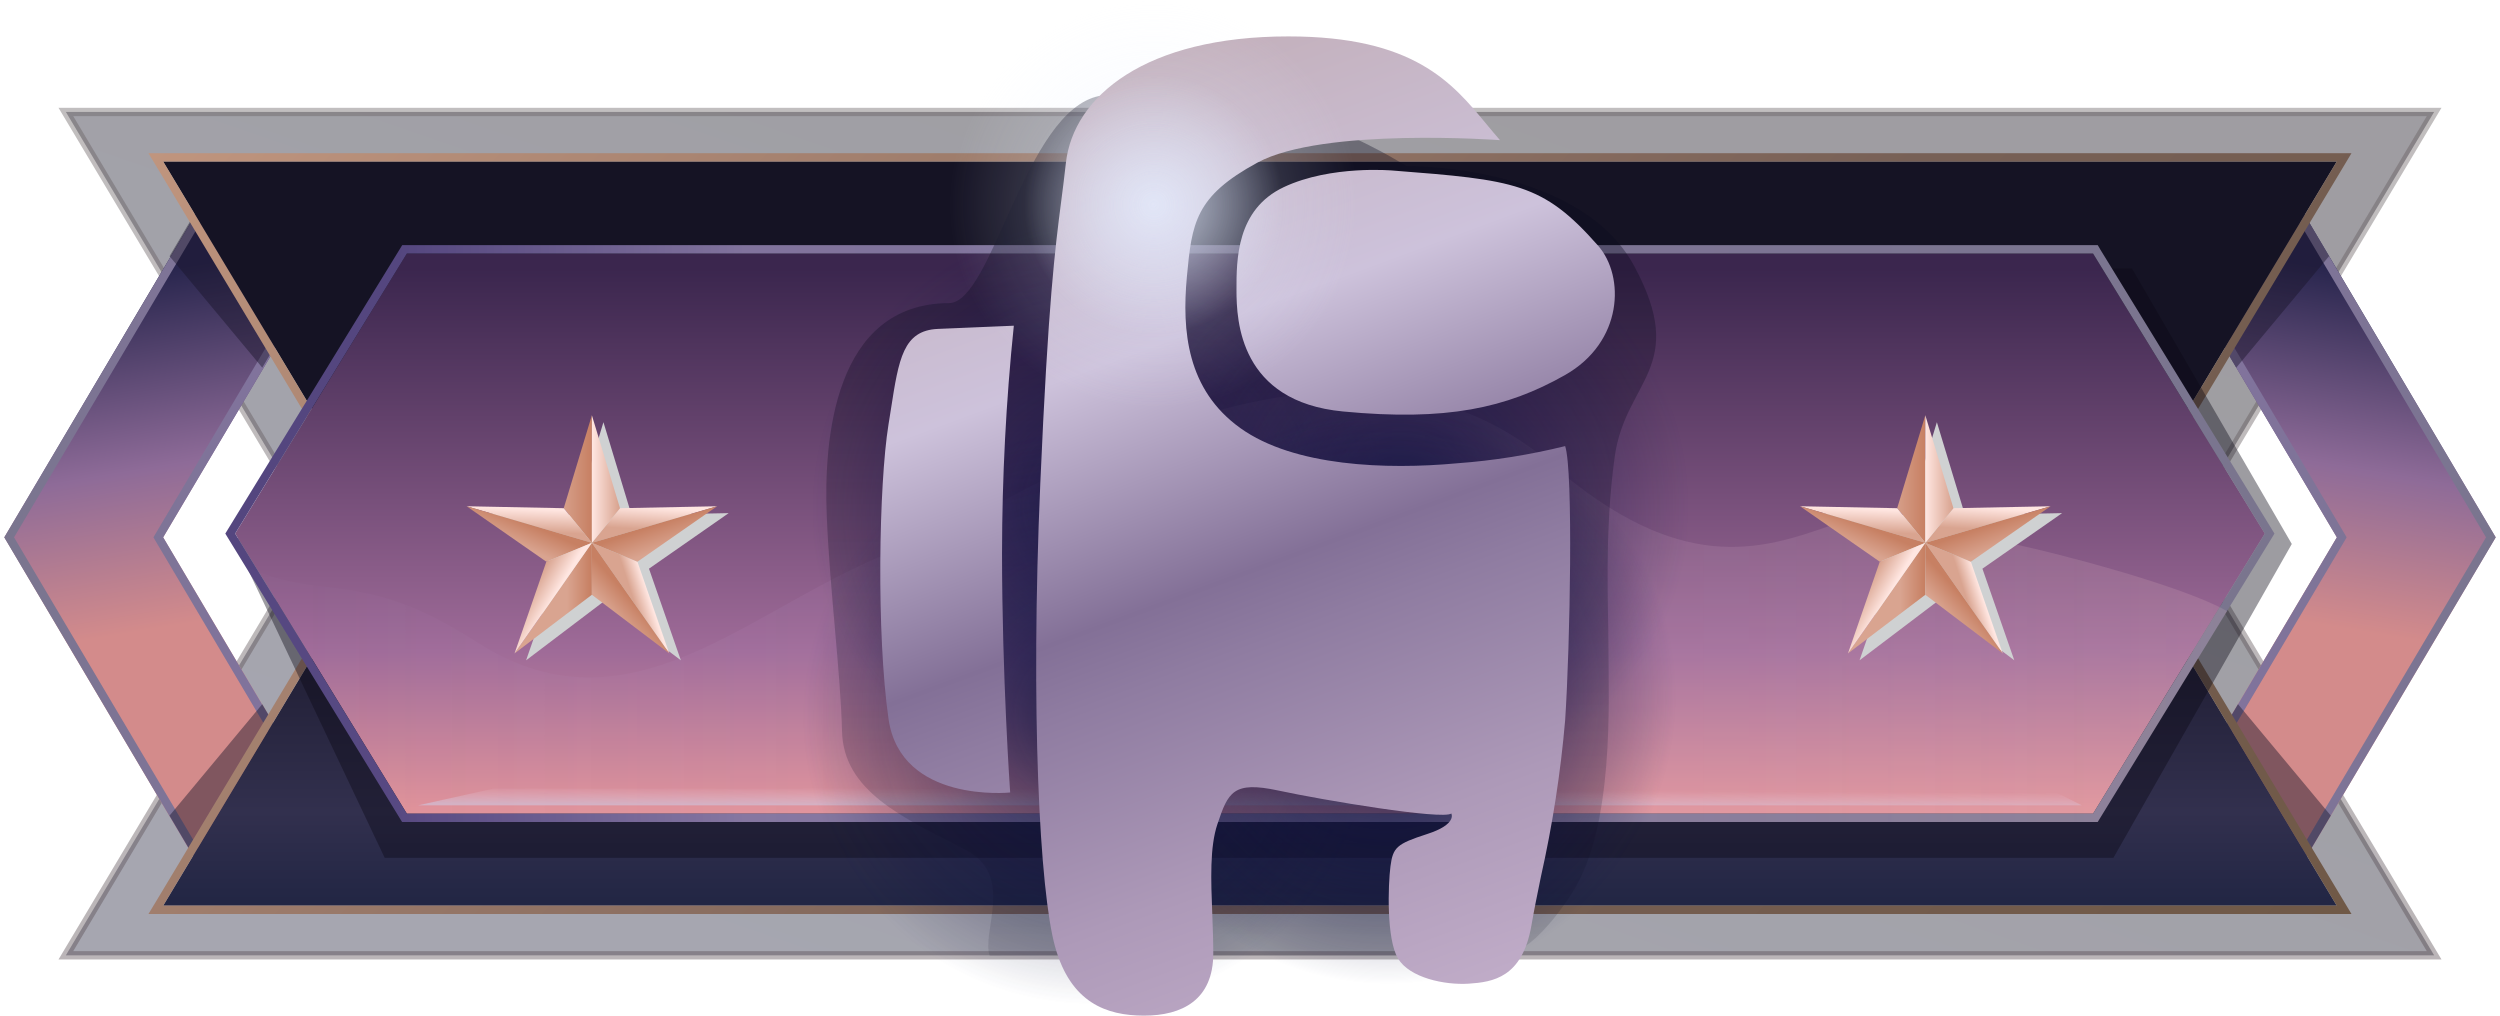 <?xml version="1.0" encoding="utf-8"?>
<!-- Generator: Adobe Illustrator 24.3.0, SVG Export Plug-In . SVG Version: 6.00 Build 0)  -->
<svg version="1.1" id="Слой_1" xmlns="http://www.w3.org/2000/svg" xmlns:xlink="http://www.w3.org/1999/xlink" x="0px" y="0px"
	 width="32px" height="13px" viewBox="0 0 32 13" enable-background="new 0 0 32 13" xml:space="preserve">
<g>
	<g id="b147cf96-dbc1-4a41-95db-90e59ee51d5a">
		<g id="a2f19008-c522-49b9-9a45-eb7ee48490fd">
			<g id="bfe20896-0b60-4a08-a262-985f79619cc2">
				<g id="a117105e-79af-4213-bff9-4d8ffd7edd2c">
					<g id="f4de84a3-58e7-4070-a238-b4b9aaf32298">
						<g id="a7b9dd48-88b2-4926-bd90-79cb5cd2bf87">
							
								<linearGradient id="SVGID_1_" gradientUnits="userSpaceOnUse" x1="18.007" y1="14.493" x2="13.567" y2="1.653" gradientTransform="matrix(1 0 0 -1 0 15.518)">
								<stop  offset="0" style="stop-color:#0E0B16"/>
								<stop  offset="1" style="stop-color:#20213A"/>
							</linearGradient>
							
								<linearGradient id="SVGID_2_" gradientUnits="userSpaceOnUse" x1="16" y1="14.139" x2="16" y2="3.237" gradientTransform="matrix(1 0 0 -1 0 15.518)">
								<stop  offset="0" style="stop-color:#645C5E"/>
								<stop  offset="1" style="stop-color:#54474D"/>
							</linearGradient>
							
								<polygon opacity="0.4" fill="url(#SVGID_1_)" stroke="url(#SVGID_2_)" stroke-width="0.107" stroke-miterlimit="10" enable-background="new    " points="
								31.157,12.228 0.843,12.228 4.068,6.83 0.843,1.433 31.157,1.433 
								27.932,6.83 							"/>
							
								<linearGradient id="SVGID_3_" gradientUnits="userSpaceOnUse" x1="29.855" y1="12.074" x2="28.678" y2="5.012" gradientTransform="matrix(1 0 0 -1 0 15.518)">
								<stop  offset="0" style="stop-color:#29264E"/>
								<stop  offset="0.346" style="stop-color:#8E6B98"/>
								<stop  offset="0.631" style="stop-color:#D38B8B"/>
							</linearGradient>
							<polygon fill="url(#SVGID_3_)" points="27.343,11.212 29.377,11.212 31.945,6.878 
								29.377,2.544 27.343,2.544 29.912,6.878 							"/>
							
								<linearGradient id="SVGID_4_" gradientUnits="userSpaceOnUse" x1="27.343" y1="8.641" x2="31.945" y2="8.641" gradientTransform="matrix(1 0 0 -1 0 15.518)">
								<stop  offset="0.084" style="stop-color:#54467F"/>
								<stop  offset="0.254" style="stop-color:#81739D"/>
								<stop  offset="1" style="stop-color:#7A758E"/>
							</linearGradient>
							<path fill="url(#SVGID_4_)" d="M29.316,2.651l2.505,4.227l-2.505,4.227h-1.784
								l2.473-4.172l0.032-0.055l-0.032-0.055l-2.473-4.172H29.316 M29.377,2.544
								h-2.033l2.568,4.334l-2.568,4.334h2.033l2.568-4.334L29.377,2.544z"/>
							
								<linearGradient id="SVGID_5_" gradientUnits="userSpaceOnUse" x1="10382.18" y1="12.074" x2="10381.002" y2="5.012" gradientTransform="matrix(-1 0 0 -1 10384.324 15.518)">
								<stop  offset="0" style="stop-color:#29264E"/>
								<stop  offset="0.346" style="stop-color:#8E6B98"/>
								<stop  offset="0.631" style="stop-color:#D38B8B"/>
							</linearGradient>
							<polygon fill="url(#SVGID_5_)" points="4.657,11.212 2.623,11.212 0.055,6.878 2.623,2.544 
								4.657,2.544 2.088,6.878 							"/>
							
								<linearGradient id="SVGID_6_" gradientUnits="userSpaceOnUse" x1="4.657" y1="8.641" x2="0.055" y2="8.641" gradientTransform="matrix(1 0 0 -1 0 15.518)">
								<stop  offset="0.084" style="stop-color:#54467F"/>
								<stop  offset="0.254" style="stop-color:#81739D"/>
								<stop  offset="1" style="stop-color:#7A758E"/>
							</linearGradient>
							<path fill="url(#SVGID_6_)" d="M4.469,2.651L1.996,6.823L1.964,6.878l0.032,0.055
								l2.473,4.172H2.684L0.18,6.878l2.505-4.227H4.469 M4.657,2.544H2.623
								L0.055,6.878l2.568,4.334h2.033L2.088,6.878L4.657,2.544z"/>
							<polygon opacity="0.44" fill="#171428" enable-background="new    " points="2.17,3.279 3.357,4.706 
								3.85,3.873 2.604,2.544 							"/>
							<polygon opacity="0.44" fill="#171428" enable-background="new    " points="2.17,10.44 3.357,9.013 
								3.85,9.846 2.604,11.175 							"/>
							<polygon opacity="0.44" fill="#171428" enable-background="new    " points="29.834,10.44 28.646,9.013 
								28.154,9.846 29.399,11.175 							"/>
							<polygon opacity="0.44" fill="#171428" enable-background="new    " points="29.812,3.279 28.624,4.706 
								28.132,3.873 29.378,2.544 							"/>
							
								<linearGradient id="SVGID_7_" gradientUnits="userSpaceOnUse" x1="16" y1="14.199" x2="16" y2="2.712" gradientTransform="matrix(1 0 0 -1 0 15.518)">
								<stop  offset="0" style="stop-color:#151324"/>
								<stop  offset="0.497" style="stop-color:#151324"/>
								<stop  offset="0.79" style="stop-color:#32304E"/>
								<stop  offset="1" style="stop-color:#111B39"/>
							</linearGradient>
							<polygon fill="url(#SVGID_7_)" points="29.91,11.592 2.089,11.592 4.948,6.83 
								2.089,2.068 29.91,2.068 27.052,6.83 							"/>
							
								<linearGradient id="SVGID_8_" gradientUnits="userSpaceOnUse" x1="6.515" y1="18.172" x2="25.484" y2="-0.796" gradientTransform="matrix(1 0 0 -1 0 15.518)">
								<stop  offset="0" style="stop-color:#C0957E"/>
								<stop  offset="0.598" style="stop-color:#776056"/>
								<stop  offset="1" style="stop-color:#705947"/>
							</linearGradient>
							<path fill="url(#SVGID_8_)" d="M29.91,2.068l-2.858,4.762l2.858,4.762H2.089
								l2.858-4.762L2.089,2.068h27.821 M30.099,1.961H1.9L1.998,2.123l2.825,4.707
								l-2.825,4.707L1.9,11.699h28.199l-0.097-0.162l-2.825-4.707l2.825-4.707
								l0.097-0.162L30.099,1.961z"/>
							<polygon opacity="0.4" fill="#0A0916" enable-background="new    " points="3.01,6.944 4.924,10.98 
								27.052,10.98 29.335,6.963 27.289,3.436 5.126,3.436 							"/>
							
								<linearGradient id="SVGID_9_" gradientUnits="userSpaceOnUse" x1="16" y1="12.083" x2="16" y2="4.163" gradientTransform="matrix(1 0 0 -1 0 15.518)">
								<stop  offset="0" style="stop-color:#3B264E"/>
								<stop  offset="0.62" style="stop-color:#9F6B98"/>
								<stop  offset="1" style="stop-color:#FFA498"/>
							</linearGradient>
							<polygon fill="url(#SVGID_9_)" points="26.791,10.415 5.208,10.415 3.01,6.83 
								5.208,3.245 26.791,3.245 28.99,6.83 							"/>
							
								<linearGradient id="SVGID_10_" gradientUnits="userSpaceOnUse" x1="2.884" y1="8.688" x2="29.115" y2="8.688" gradientTransform="matrix(1 0 0 -1 0 15.518)">
								<stop  offset="0.084" style="stop-color:#54467F"/>
								<stop  offset="0.254" style="stop-color:#81739D"/>
								<stop  offset="1" style="stop-color:#7A758E"/>
							</linearGradient>
							<path fill="url(#SVGID_10_)" d="M26.791,3.245l2.198,3.585l-2.198,3.585H5.208
								L3.01,6.83l2.198-3.585h21.583 M26.851,3.138H5.148L5.117,3.189
								L2.918,6.774L2.884,6.83l0.034,0.056l2.198,3.585l0.031,0.051h21.703
								l0.031-0.051l2.198-3.585l0.034-0.056l-0.034-0.056l-2.198-3.585
								C26.883,3.189,26.851,3.138,26.851,3.138z"/>
							
								<linearGradient id="SVGID_11_" gradientUnits="userSpaceOnUse" x1="1.149" y1="-9217.033" x2="31.738" y2="-9217.033" gradientTransform="matrix(1 0 0 1 0 9224.8)">
								<stop  offset="0.006" style="stop-color:#D1BBFF;stop-opacity:0"/>
								<stop  offset="1" style="stop-color:#EABDBD;stop-opacity:0.3"/>
							</linearGradient>
							<path opacity="0.67" fill="url(#SVGID_11_)" enable-background="new    " d="M28.506,7.823
								c-0.749-0.441-4.312-1.364-5.063-1.1
								c-0.912,0.321-1.932,0.648-3.582-0.779
								c-2.861-2.475-7.217,0.729-8.082,0.993
								C9.778,7.547,8.194,9.559,6.107,8.221C4.612,7.263,4.22,7.716,3.144,7.257
								l2.002,3.265h21.705L28.506,7.823z"/>
							
								<linearGradient id="SVGID_12_" gradientUnits="userSpaceOnUse" x1="16" y1="5.19" x2="16.001" y2="5.418" gradientTransform="matrix(1 0 0 -1 0 15.518)">
								<stop  offset="0" style="stop-color:#CDC8E2"/>
								<stop  offset="1" style="stop-color:#EFC8D6;stop-opacity:0"/>
							</linearGradient>
							<polygon opacity="0.57" fill="url(#SVGID_12_)" enable-background="new    " points="26.219,10.094 
								6.315,10.094 5.352,10.308 26.647,10.308 							"/>
							<polygon fill="#CFD1D2" points="8.084,6.593 7.724,5.404 7.364,6.593 6.121,6.568 
								7.141,7.279 6.734,8.452 7.724,7.702 8.715,8.452 8.307,7.279 9.327,6.568 
															"/>
							<polygon fill="#CFD1D2" points="25.152,6.593 24.792,5.404 24.432,6.593 23.189,6.568 
								24.209,7.279 23.802,8.452 24.792,7.702 25.783,8.452 25.375,7.279 
								26.395,6.568 							"/>
							
								<linearGradient id="SVGID_13_" gradientUnits="userSpaceOnUse" x1="7.152" y1="9.387" x2="7.571" y2="9.387" gradientTransform="matrix(1 0 0 -1 0 15.518)">
								<stop  offset="0" style="stop-color:#D9A490"/>
								<stop  offset="1" style="stop-color:#C78063"/>
							</linearGradient>
							<polygon fill="url(#SVGID_13_)" points="7.576,5.315 7.216,6.505 7.576,6.948 							"/>
							
								<linearGradient id="SVGID_14_" gradientUnits="userSpaceOnUse" x1="6.783" y1="9.003" x2="6.771" y2="8.712" gradientTransform="matrix(1 0 0 -1 0 15.518)">
								<stop  offset="0" style="stop-color:#FFE6E1"/>
								<stop  offset="1" style="stop-color:#D9A490"/>
							</linearGradient>
							<polygon fill="url(#SVGID_14_)" points="7.216,6.505 5.973,6.48 7.576,6.948 							"/>
							
								<linearGradient id="SVGID_15_" gradientUnits="userSpaceOnUse" x1="8.391" y1="9.019" x2="8.373" y2="8.733" gradientTransform="matrix(1 0 0 -1 0 15.518)">
								<stop  offset="0" style="stop-color:#FFE6E1"/>
								<stop  offset="1" style="stop-color:#D9A490"/>
							</linearGradient>
							<polygon fill="url(#SVGID_15_)" points="9.179,6.48 7.936,6.505 7.576,6.948 							"/>
							
								<linearGradient id="SVGID_16_" gradientUnits="userSpaceOnUse" x1="6.657" y1="8.532" x2="6.775" y2="8.805" gradientTransform="matrix(1 0 0 -1 0 15.518)">
								<stop  offset="0" style="stop-color:#D9A490"/>
								<stop  offset="1" style="stop-color:#C78063"/>
							</linearGradient>
							<polygon fill="url(#SVGID_16_)" points="5.973,6.48 6.993,7.19 7.576,6.948 							"/>
							
								<linearGradient id="SVGID_17_" gradientUnits="userSpaceOnUse" x1="7.58" y1="9.387" x2="7.922" y2="9.387" gradientTransform="matrix(1 0 0 -1 0 15.518)">
								<stop  offset="0" style="stop-color:#FFE6E1"/>
								<stop  offset="1" style="stop-color:#D9A490"/>
							</linearGradient>
							<polygon fill="url(#SVGID_17_)" points="7.936,6.505 7.576,5.315 7.576,6.948 							"/>
							
								<linearGradient id="SVGID_18_" gradientUnits="userSpaceOnUse" x1="8.291" y1="7.933" x2="8.098" y2="7.871" gradientTransform="matrix(1 0 0 -1 0 15.518)">
								<stop  offset="0" style="stop-color:#FFE6E1"/>
								<stop  offset="1" style="stop-color:#D9A490"/>
							</linearGradient>
							<polygon fill="url(#SVGID_18_)" points="8.567,8.364 8.159,7.19 7.576,6.948 							"/>
							
								<linearGradient id="SVGID_19_" gradientUnits="userSpaceOnUse" x1="8.486" y1="8.491" x2="8.38" y2="8.795" gradientTransform="matrix(1 0 0 -1 0 15.518)">
								<stop  offset="0" style="stop-color:#D9A490"/>
								<stop  offset="1" style="stop-color:#C78063"/>
							</linearGradient>
							<polygon fill="url(#SVGID_19_)" points="7.576,6.948 8.159,7.19 9.179,6.48 							"/>
							
								<linearGradient id="SVGID_20_" gradientUnits="userSpaceOnUse" x1="7.258" y1="7.862" x2="7.562" y2="7.862" gradientTransform="matrix(1 0 0 -1 0 15.518)">
								<stop  offset="0" style="stop-color:#D9A490"/>
								<stop  offset="1" style="stop-color:#C78063"/>
							</linearGradient>
							<polygon fill="url(#SVGID_20_)" points="6.586,8.364 7.576,7.613 7.576,6.948 							"/>
							
								<linearGradient id="SVGID_21_" gradientUnits="userSpaceOnUse" x1="7.837" y1="7.653" x2="8.066" y2="7.858" gradientTransform="matrix(1 0 0 -1 0 15.518)">
								<stop  offset="0" style="stop-color:#D9A490"/>
								<stop  offset="1" style="stop-color:#C78063"/>
							</linearGradient>
							<polygon fill="url(#SVGID_21_)" points="7.576,7.613 8.567,8.364 7.576,6.948 							"/>
							
								<linearGradient id="SVGID_22_" gradientUnits="userSpaceOnUse" x1="7.082" y1="7.862" x2="6.821" y2="8.017" gradientTransform="matrix(1 0 0 -1 0 15.518)">
								<stop  offset="0" style="stop-color:#FFE6E1"/>
								<stop  offset="1" style="stop-color:#D9A490"/>
							</linearGradient>
							<polygon fill="url(#SVGID_22_)" points="6.993,7.19 6.586,8.364 7.576,6.948 							"/>
							
								<linearGradient id="SVGID_23_" gradientUnits="userSpaceOnUse" x1="24.22" y1="9.387" x2="24.639" y2="9.387" gradientTransform="matrix(1 0 0 -1 0 15.518)">
								<stop  offset="0" style="stop-color:#D9A490"/>
								<stop  offset="1" style="stop-color:#C78063"/>
							</linearGradient>
							<polygon fill="url(#SVGID_23_)" points="24.644,5.315 24.284,6.505 24.644,6.948 							"/>
							
								<linearGradient id="SVGID_24_" gradientUnits="userSpaceOnUse" x1="23.851" y1="9.003" x2="23.839" y2="8.712" gradientTransform="matrix(1 0 0 -1 0 15.518)">
								<stop  offset="0" style="stop-color:#FFE6E1"/>
								<stop  offset="1" style="stop-color:#D9A490"/>
							</linearGradient>
							<polygon fill="url(#SVGID_24_)" points="24.284,6.505 23.041,6.48 24.644,6.948 							"/>
							
								<linearGradient id="SVGID_25_" gradientUnits="userSpaceOnUse" x1="25.459" y1="9.019" x2="25.441" y2="8.733" gradientTransform="matrix(1 0 0 -1 0 15.518)">
								<stop  offset="0" style="stop-color:#FFE6E1"/>
								<stop  offset="1" style="stop-color:#D9A490"/>
							</linearGradient>
							<polygon fill="url(#SVGID_25_)" points="26.247,6.48 25.004,6.505 24.644,6.948 							"/>
							
								<linearGradient id="SVGID_26_" gradientUnits="userSpaceOnUse" x1="23.725" y1="8.532" x2="23.843" y2="8.805" gradientTransform="matrix(1 0 0 -1 0 15.518)">
								<stop  offset="0" style="stop-color:#D9A490"/>
								<stop  offset="1" style="stop-color:#C78063"/>
							</linearGradient>
							<polygon fill="url(#SVGID_26_)" points="23.041,6.48 24.061,7.19 24.644,6.948 							"/>
							
								<linearGradient id="SVGID_27_" gradientUnits="userSpaceOnUse" x1="24.648" y1="9.387" x2="24.99" y2="9.387" gradientTransform="matrix(1 0 0 -1 0 15.518)">
								<stop  offset="0" style="stop-color:#FFE6E1"/>
								<stop  offset="1" style="stop-color:#D9A490"/>
							</linearGradient>
							<polygon fill="url(#SVGID_27_)" points="25.004,6.505 24.644,5.315 24.644,6.948 							"/>
							
								<linearGradient id="SVGID_28_" gradientUnits="userSpaceOnUse" x1="25.359" y1="7.933" x2="25.166" y2="7.871" gradientTransform="matrix(1 0 0 -1 0 15.518)">
								<stop  offset="0" style="stop-color:#FFE6E1"/>
								<stop  offset="1" style="stop-color:#D9A490"/>
							</linearGradient>
							<polygon fill="url(#SVGID_28_)" points="25.635,8.364 25.227,7.19 24.644,6.948 							"/>
							
								<linearGradient id="SVGID_29_" gradientUnits="userSpaceOnUse" x1="25.554" y1="8.491" x2="25.448" y2="8.795" gradientTransform="matrix(1 0 0 -1 0 15.518)">
								<stop  offset="0" style="stop-color:#D9A490"/>
								<stop  offset="1" style="stop-color:#C78063"/>
							</linearGradient>
							<polygon fill="url(#SVGID_29_)" points="24.644,6.948 25.227,7.19 26.247,6.48 							"/>
							
								<linearGradient id="SVGID_30_" gradientUnits="userSpaceOnUse" x1="24.326" y1="7.862" x2="24.63" y2="7.862" gradientTransform="matrix(1 0 0 -1 0 15.518)">
								<stop  offset="0" style="stop-color:#D9A490"/>
								<stop  offset="1" style="stop-color:#C78063"/>
							</linearGradient>
							<polygon fill="url(#SVGID_30_)" points="23.654,8.364 24.644,7.613 24.644,6.948 							"/>
							
								<linearGradient id="SVGID_31_" gradientUnits="userSpaceOnUse" x1="24.905" y1="7.653" x2="25.134" y2="7.858" gradientTransform="matrix(1 0 0 -1 0 15.518)">
								<stop  offset="0" style="stop-color:#D9A490"/>
								<stop  offset="1" style="stop-color:#C78063"/>
							</linearGradient>
							<polygon fill="url(#SVGID_31_)" points="24.644,7.613 25.635,8.364 24.644,6.948 							"/>
							
								<linearGradient id="SVGID_32_" gradientUnits="userSpaceOnUse" x1="24.15" y1="7.862" x2="23.889" y2="8.017" gradientTransform="matrix(1 0 0 -1 0 15.518)">
								<stop  offset="0" style="stop-color:#FFE6E1"/>
								<stop  offset="1" style="stop-color:#D9A490"/>
							</linearGradient>
							<polygon fill="url(#SVGID_32_)" points="24.061,7.19 23.654,8.364 24.644,6.948 							"/>
						</g>
						<g id="a7d5e7fd-65f4-4b61-a3c0-0883c8572c06">
							
								<linearGradient id="SVGID_33_" gradientUnits="userSpaceOnUse" x1="15.888" y1="12.31" x2="15.888" y2="2.34" gradientTransform="matrix(1 0 0 -1 0 15.518)">
								<stop  offset="0" style="stop-color:#0A081C"/>
								<stop  offset="0.839" style="stop-color:#0A081C;stop-opacity:0.4"/>
								<stop  offset="1" style="stop-color:#0A081C;stop-opacity:0.2"/>
							</linearGradient>
							<path opacity="0.34" fill="url(#SVGID_33_)" enable-background="new    " d="M12.147,3.88
								c-1.476,0.005-1.603,1.759-1.565,2.711s0.177,2.011,0.196,2.771
								c0.019,0.76,0.767,1.1,1.573,1.51c0.648,0.33,0.205,1.063,0.318,1.364
								c0.226,0,0.55-0.003,0.869-0.003c1.252,0,5.662,0.001,5.662,0.001
								s0.355,0.072,0.92-0.8c0.549-0.848,0.468-2.471,0.468-3.131
								c0-0.55-0.054-1.493,0.081-2.461c0.136-0.977,0.951-1.138,0.247-2.44
								c-0.704-1.302-2.915-1.276-2.915-1.276S16.042,0.844,14.073,1.228
								C13.117,1.414,12.705,3.878,12.147,3.88z"/>
							<g opacity="0.77">
								
									<radialGradient id="SVGID_34_" cx="14.073" cy="9.029" r="3.692" gradientTransform="matrix(1 0 0 -1 0 15.518)" gradientUnits="userSpaceOnUse">
									<stop  offset="0" style="stop-color:#0D1142"/>
									<stop  offset="1" style="stop-color:#0D1142;stop-opacity:0"/>
								</radialGradient>
								<circle fill="url(#SVGID_34_)" cx="14.073" cy="6.489" r="3.692"/>
							</g>
							<g opacity="0.77">
								
									<radialGradient id="SVGID_35_" cx="13.966" cy="6.354" r="3.692" gradientTransform="matrix(1 0 0 -1 0 15.518)" gradientUnits="userSpaceOnUse">
									<stop  offset="0" style="stop-color:#0D1142"/>
									<stop  offset="1" style="stop-color:#0D1142;stop-opacity:0"/>
								</radialGradient>
								<circle fill="url(#SVGID_35_)" cx="13.966" cy="9.165" r="3.692"/>
							</g>
							<g opacity="0.77">
								
									<radialGradient id="SVGID_36_" cx="17.938" cy="9.058" r="3.692" gradientTransform="matrix(1 0 0 -1 0 15.518)" gradientUnits="userSpaceOnUse">
									<stop  offset="0" style="stop-color:#0D1142"/>
									<stop  offset="1" style="stop-color:#0D1142;stop-opacity:0"/>
								</radialGradient>
								<circle fill="url(#SVGID_36_)" cx="17.938" cy="6.46" r="3.692"/>
							</g>
							
								<radialGradient id="SVGID_37_" cx="17.765" cy="6.612" r="3.692" gradientTransform="matrix(1 0 0 -1 0 15.518)" gradientUnits="userSpaceOnUse">
								<stop  offset="0" style="stop-color:#0D1142"/>
								<stop  offset="1" style="stop-color:#0D1142;stop-opacity:0"/>
							</radialGradient>
							<circle fill="url(#SVGID_37_)" cx="17.765" cy="8.906" r="3.692"/>
							<g id="f1b8859b-4826-44a3-915a-038216844034">
								
									<linearGradient id="SVGID_38_" gradientUnits="userSpaceOnUse" x1="13.9" y1="14.823" x2="18.93" y2="1.233" gradientTransform="matrix(1 0 0 -1 0 15.518)">
									<stop  offset="0" style="stop-color:#C2AEB8"/>
									<stop  offset="0.262" style="stop-color:#CDC2DB"/>
									<stop  offset="0.478" style="stop-color:#837097"/>
									<stop  offset="0.542" style="stop-color:#8F7CA1"/>
									<stop  offset="0.728" style="stop-color:#AD99B8"/>
									<stop  offset="0.887" style="stop-color:#BFABC7"/>
									<stop  offset="1" style="stop-color:#C6B1CC"/>
								</linearGradient>
								<path fill-rule="evenodd" clip-rule="evenodd" fill="url(#SVGID_38_)" d="M19.025,1.587L19.025,1.587
									c-0.436-0.528-0.927-1.121-2.534-1.121c-1.825,0-2.753,0.764-2.848,1.623
									c-0.019,0.174-0.039,0.326-0.059,0.482
									c-0.079,0.614-0.167,1.291-0.268,3.613
									c-0.127,2.911-0.01,5.225,0.19,5.937S14.159,13,14.644,13
									s0.886-0.199,0.886-0.796c0-0.167-0.007-0.338-0.013-0.507v-0
									c-0.017-0.435-0.033-0.854,0.066-1.148
									c0.137-0.408,0.2-0.555,0.78-0.43s2.098,0.377,2.214,0.294
									c0,0,0.079,0.138-0.311,0.263c-0.39,0.126-0.436,0.171-0.468,0.412
									c-0.031,0.241-0.053,0.927,0.095,1.178
									c0.148,0.251,0.601,0.345,0.907,0.325c0.306-0.021,0.685-0.074,0.802-0.744
									c0.032-0.187,0.075-0.398,0.122-0.627v-0
									c0.148-0.659,0.252-1.328,0.31-2.002c0.064-0.974,0.105-3.193,0-3.508
									c-0.454,0.112-0.916,0.186-1.382,0.22
									c-0.907,0.084-2.089,0.041-2.775-0.45
									c-0.686-0.492-0.749-1.246-0.685-1.937c0.064-0.691,0.106-1.029,0.902-1.461
									c0.838-0.456,3.106-0.288,3.106-0.288C19.142,1.728,19.084,1.658,19.025,1.587z
									 M16.433,2.395c-0.606,0.285-0.607,0.929-0.606,1.32
									c0,0.391,0.041,1.426,1.364,1.552c1.323,0.126,2.091-0.042,2.839-0.465
									c0.747-0.422,0.771-1.265,0.425-1.658
									c-0.707-0.803-1.066-0.84-2.627-0.961
									C17.827,2.183,17.039,2.11,16.433,2.395z M12.826,7.08
									c0.001-0.972,0.051-1.944,0.151-2.911l-0.971,0.041
									c-0.445,0.019-0.502,0.382-0.602,1.027
									c-0.01,0.062-0.02,0.127-0.031,0.195c-0.124,0.767-0.156,2.683,0,3.77
									s1.557,0.942,1.557,0.942S12.826,8.664,12.826,7.08z"/>
							</g>
							<g opacity="0.75">
								
									<radialGradient id="SVGID_39_" cx="14.769" cy="12.897" r="1.659" gradientTransform="matrix(1 0 0 -1 0 15.518)" gradientUnits="userSpaceOnUse">
									<stop  offset="0" style="stop-color:#E6EEFF"/>
									<stop  offset="1" style="stop-color:#E6EEFF;stop-opacity:0"/>
								</radialGradient>
								<circle fill="url(#SVGID_39_)" cx="14.769" cy="2.622" r="1.659"/>
							</g>
							<g opacity="0.37">
								
									<radialGradient id="SVGID_40_" cx="14.769" cy="12.897" r="2.622" gradientTransform="matrix(1 0 0 -1 0 15.518)" gradientUnits="userSpaceOnUse">
									<stop  offset="0" style="stop-color:#E6EEFF"/>
									<stop  offset="1" style="stop-color:#E6EEFF;stop-opacity:0"/>
								</radialGradient>
								<circle fill="url(#SVGID_40_)" cx="14.769" cy="2.622" r="2.622"/>
							</g>
						</g>
					</g>
				</g>
			</g>
		</g>
	</g>
</g>
</svg>
